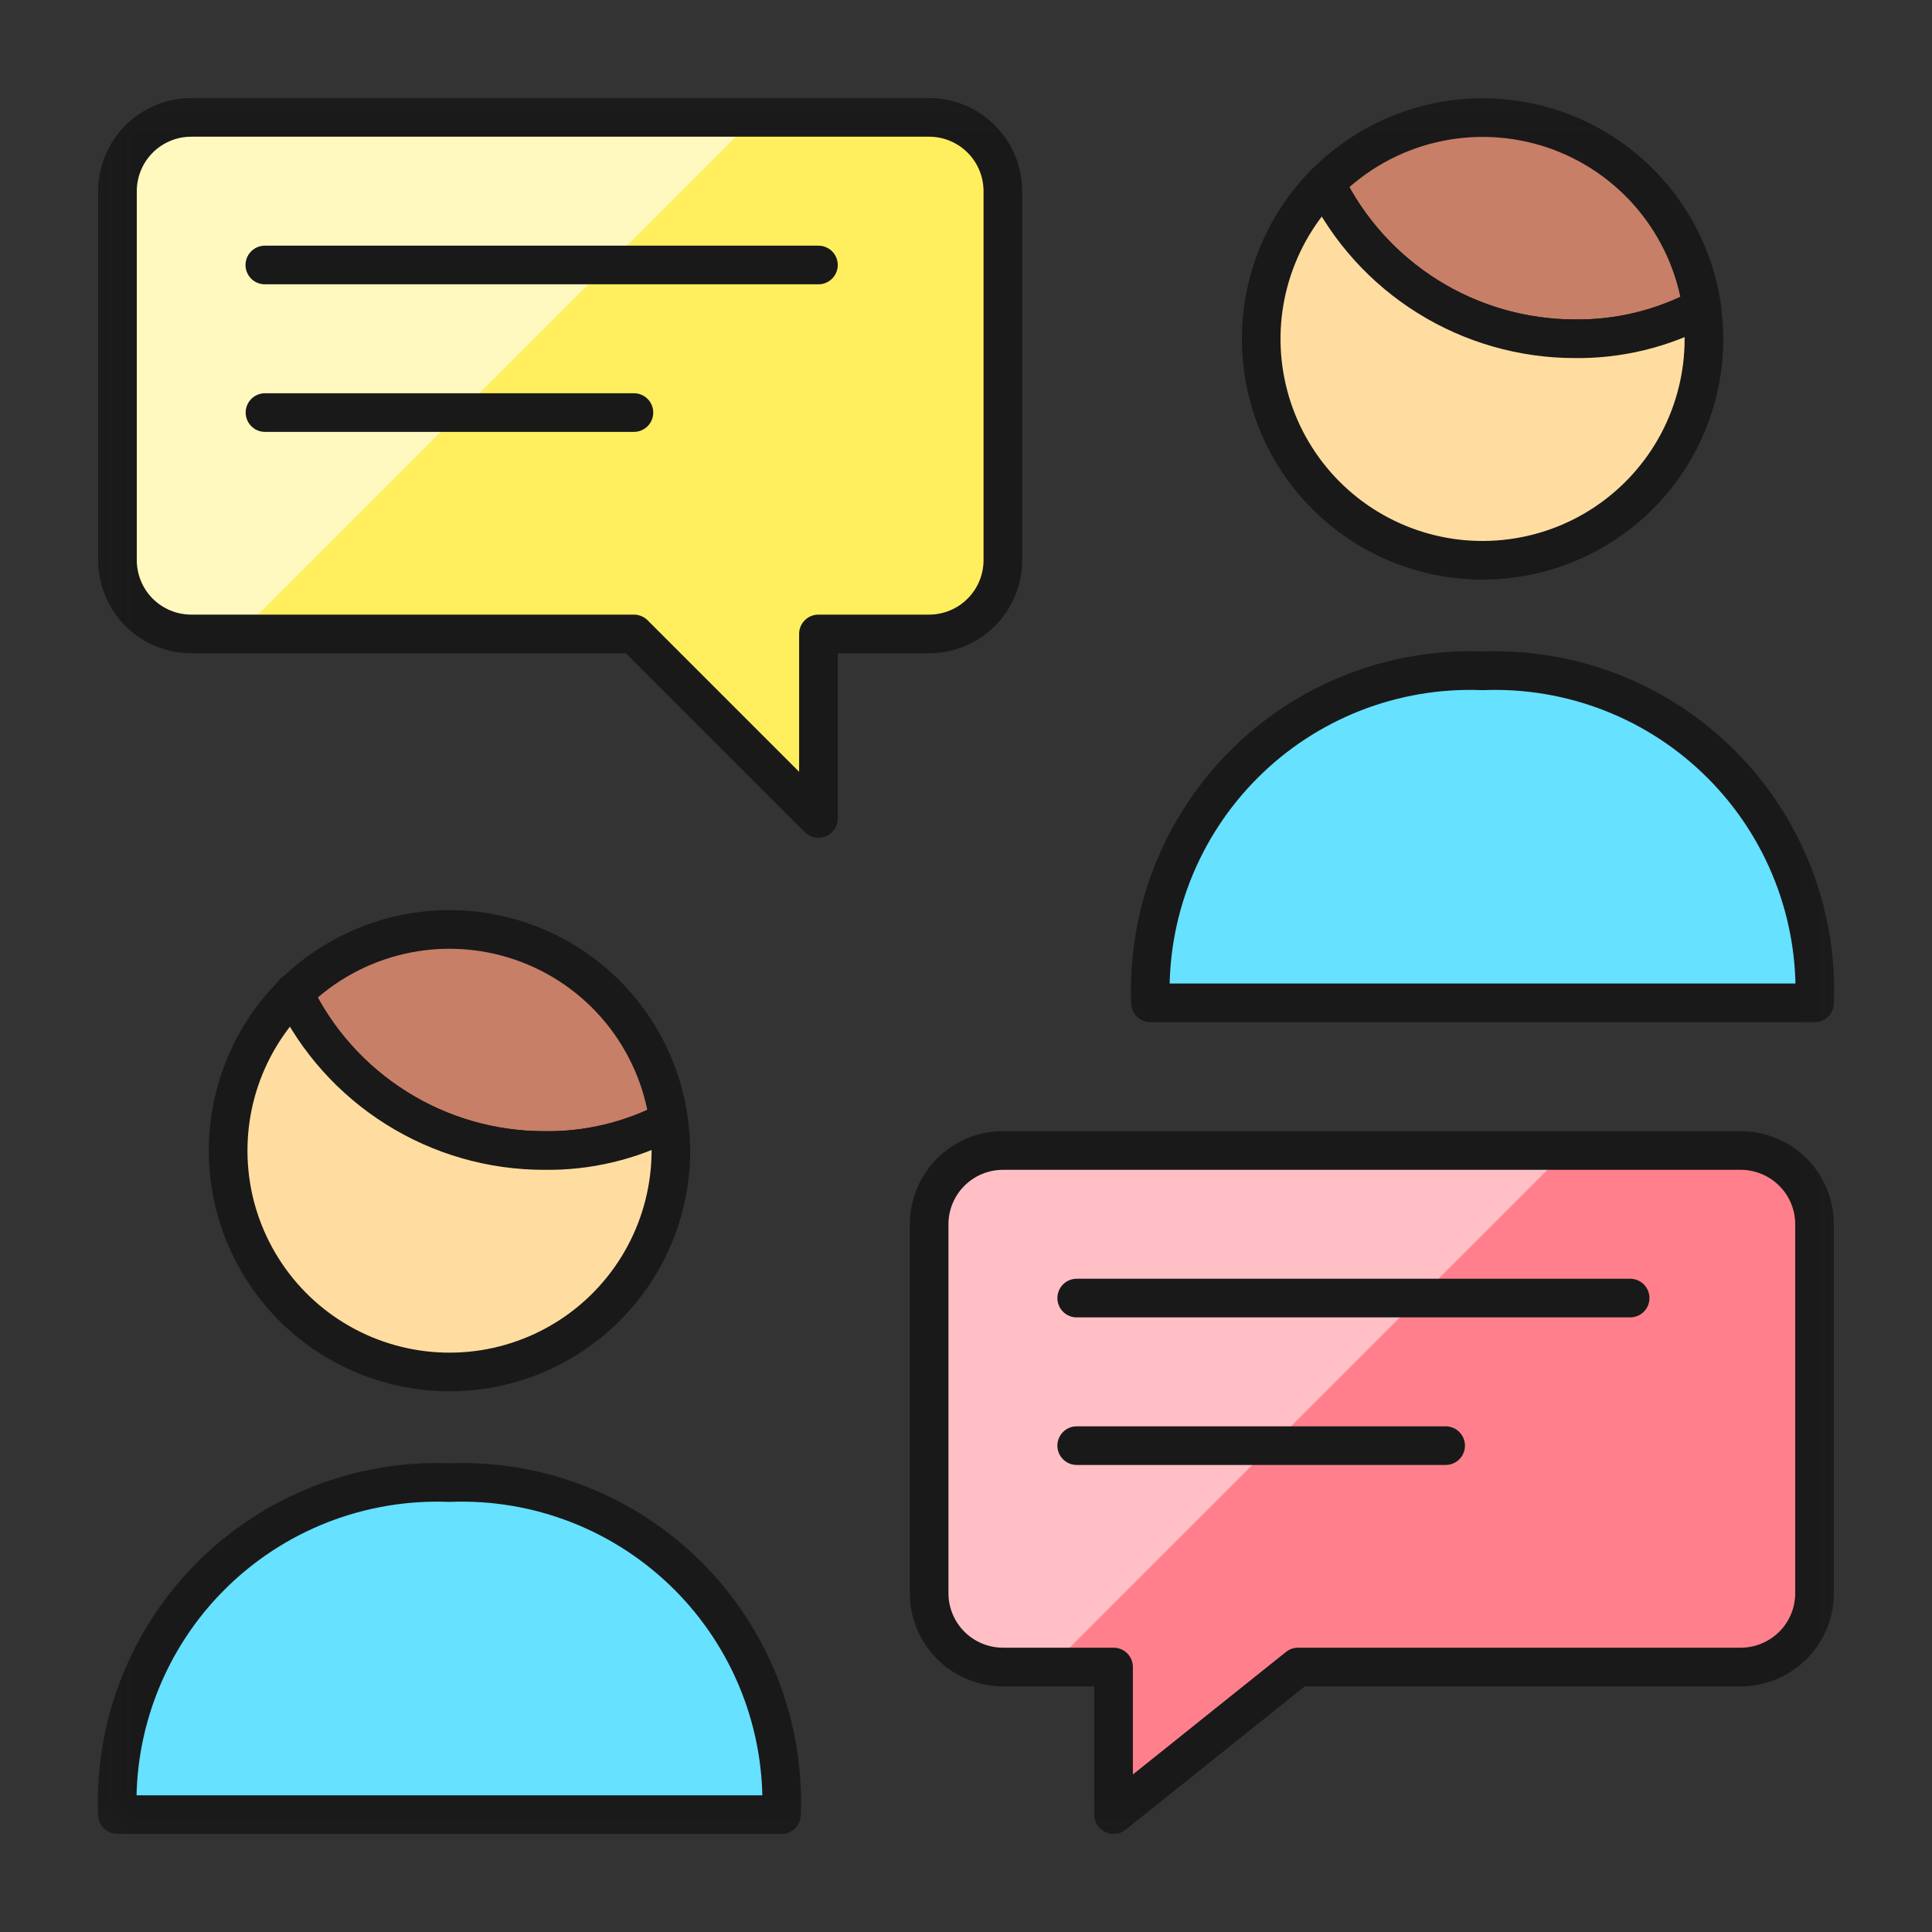 <svg width="50" height="50" viewBox="0 0 50 50" fill="none" xmlns="http://www.w3.org/2000/svg">
<rect x="0" y="0" width="50" height="50" fill="#333333" stroke="none"/>
<mask id="mask0_41_3" style="mask-type:luminance" maskUnits="userSpaceOnUse" x="2" y="2" width="46" height="46">
<path d="M2.083 2.083H47.917V47.917H2.083V2.083Z" fill="white"/>
</mask>
<g mask="url(#mask0_41_3)">
<path d="M25.954 29.775C25.448 29.776 24.963 29.977 24.605 30.335C24.248 30.692 24.046 31.177 24.046 31.683V41.233C24.046 41.739 24.248 42.224 24.605 42.582C24.963 42.94 25.448 43.141 25.954 43.142H28.819V46.963L33.594 43.142H45.052C45.558 43.141 46.043 42.94 46.401 42.582C46.759 42.224 46.96 41.739 46.96 41.233V31.683C46.96 31.177 46.759 30.692 46.401 30.335C46.043 29.977 45.558 29.776 45.052 29.775H25.954Z" fill="#FF808C"/>
<path d="M24.046 3.038C24.552 3.038 25.038 3.24 25.395 3.598C25.753 3.956 25.954 4.442 25.954 4.948V14.496C25.954 15.002 25.753 15.488 25.395 15.846C25.038 16.204 24.552 16.406 24.046 16.406H21.181V21.181L16.406 16.406H4.948C4.442 16.406 3.956 16.204 3.598 15.846C3.241 15.488 3.04 15.002 3.04 14.496V4.948C3.04 4.442 3.241 3.956 3.598 3.598C3.956 3.24 4.442 3.038 4.948 3.038H24.046Z" fill="#FFEF5E"/>
<path d="M4.948 3.038C4.442 3.038 3.956 3.24 3.598 3.598C3.241 3.956 3.04 4.442 3.04 4.948V14.496C3.04 15.002 3.241 15.488 3.598 15.846C3.956 16.204 4.442 16.406 4.948 16.406H6.175L19.542 3.038H4.948Z" fill="#FFF9BF"/>
<path d="M25.954 29.775C25.448 29.776 24.963 29.977 24.605 30.335C24.248 30.692 24.046 31.177 24.046 31.683V41.233C24.046 41.739 24.248 42.224 24.605 42.582C24.963 42.94 25.448 43.141 25.954 43.142H27.181L40.548 29.775H25.954Z" fill="#FFBFC5"/>
<path d="M27.865 33.594H42.188M27.865 37.413H37.413M25.954 29.775C25.448 29.776 24.963 29.977 24.605 30.335C24.248 30.692 24.046 31.177 24.046 31.683V41.233C24.046 41.739 24.248 42.224 24.605 42.582C24.963 42.94 25.448 43.141 25.954 43.142H28.819V46.963L33.594 43.142H45.052C45.558 43.141 46.043 42.94 46.401 42.582C46.759 42.224 46.96 41.739 46.96 41.233V31.683C46.96 31.177 46.759 30.692 46.401 30.335C46.043 29.977 45.558 29.776 45.052 29.775H25.954ZM24.046 3.038C24.552 3.038 25.038 3.24 25.395 3.598C25.753 3.956 25.954 4.442 25.954 4.948V14.496C25.954 15.002 25.753 15.488 25.395 15.846C25.038 16.204 24.552 16.406 24.046 16.406H21.181V21.181L16.406 16.406H4.948C4.442 16.406 3.956 16.204 3.598 15.846C3.241 15.488 3.04 15.002 3.04 14.496V4.948C3.04 4.442 3.241 3.956 3.598 3.598C3.956 3.24 4.442 3.038 4.948 3.038H24.046Z" stroke="#191919" stroke-linecap="round" stroke-linejoin="round"/>
<path d="M29.775 25.954C29.73 24.814 29.922 23.676 30.338 22.614C30.755 21.551 31.386 20.586 32.193 19.779C33 18.971 33.965 18.34 35.028 17.924C36.091 17.508 37.228 17.316 38.369 17.361C39.509 17.316 40.647 17.508 41.709 17.924C42.772 18.34 43.737 18.971 44.544 19.779C45.352 20.586 45.983 21.551 46.399 22.614C46.815 23.676 47.007 24.814 46.962 25.954H29.775Z" fill="#66E1FF" stroke="#191919" stroke-linecap="round" stroke-linejoin="round"/>
<path d="M44.044 7.965C43.034 8.505 41.905 8.78 40.76 8.767C39.415 8.767 38.097 8.389 36.955 7.677C35.814 6.965 34.895 5.946 34.304 4.738C35.055 3.981 36.002 3.448 37.04 3.2C38.077 2.952 39.162 2.999 40.175 3.334C41.187 3.67 42.085 4.281 42.769 5.1C43.452 5.918 43.894 6.909 44.044 7.965Z" fill="#C77F67" stroke="#191919" stroke-linecap="round" stroke-linejoin="round"/>
<path d="M44.098 8.767C44.099 9.708 43.867 10.635 43.425 11.466C42.982 12.296 42.341 13.005 41.56 13.529C40.778 14.054 39.879 14.377 38.942 14.471C38.006 14.566 37.06 14.428 36.19 14.07C35.319 13.712 34.55 13.145 33.951 12.419C33.352 11.693 32.94 10.831 32.754 9.908C32.567 8.986 32.61 8.031 32.88 7.129C33.15 6.228 33.637 5.406 34.3 4.738C34.891 5.946 35.809 6.964 36.95 7.676C38.091 8.388 39.409 8.766 40.754 8.767C41.899 8.781 43.03 8.505 44.04 7.965C44.077 8.233 44.098 8.5 44.098 8.767Z" fill="#FFDDA1" stroke="#191919" stroke-linecap="round" stroke-linejoin="round"/>
<path d="M3.038 46.963C2.993 45.822 3.185 44.685 3.602 43.622C4.018 42.56 4.649 41.594 5.456 40.788C6.263 39.981 7.228 39.349 8.291 38.933C9.354 38.517 10.491 38.325 11.631 38.369C12.772 38.324 13.909 38.516 14.972 38.932C16.035 39.348 17 39.98 17.807 40.787C18.614 41.594 19.245 42.559 19.662 43.622C20.078 44.685 20.27 45.822 20.225 46.963H3.038Z" fill="#66E1FF" stroke="#191919" stroke-linecap="round" stroke-linejoin="round"/>
<path d="M17.308 29.011C16.312 29.529 15.202 29.792 14.079 29.775C12.727 29.775 11.402 29.393 10.257 28.673C9.112 27.953 8.193 26.925 7.606 25.706C8.363 24.959 9.314 24.437 10.351 24.199C11.388 23.961 12.471 24.017 13.479 24.36C14.486 24.703 15.378 25.32 16.054 26.141C16.73 26.963 17.165 27.956 17.308 29.011Z" fill="#C77F67" stroke="#191919" stroke-linecap="round" stroke-linejoin="round"/>
<path d="M17.363 29.775C17.363 30.718 17.13 31.647 16.685 32.479C16.24 33.311 15.597 34.02 14.812 34.544C14.027 35.067 13.125 35.389 12.186 35.48C11.247 35.571 10.3 35.428 9.429 35.065C8.558 34.702 7.79 34.13 7.194 33.399C6.598 32.668 6.191 31.801 6.01 30.875C5.83 29.949 5.88 28.993 6.158 28.091C6.436 27.189 6.932 26.37 7.602 25.706C8.189 26.925 9.108 27.953 10.254 28.673C11.399 29.393 12.724 29.775 14.077 29.775C15.2 29.793 16.309 29.53 17.304 29.011C17.342 29.262 17.361 29.517 17.363 29.775Z" fill="#FFDDA1" stroke="#191919" stroke-linecap="round" stroke-linejoin="round"/>
<path d="M7.604 25.708V25.688M21.181 6.858H6.854M16.406 10.677H6.858" stroke="#191919" stroke-linecap="round" stroke-linejoin="round"/>
</g>
</svg>
